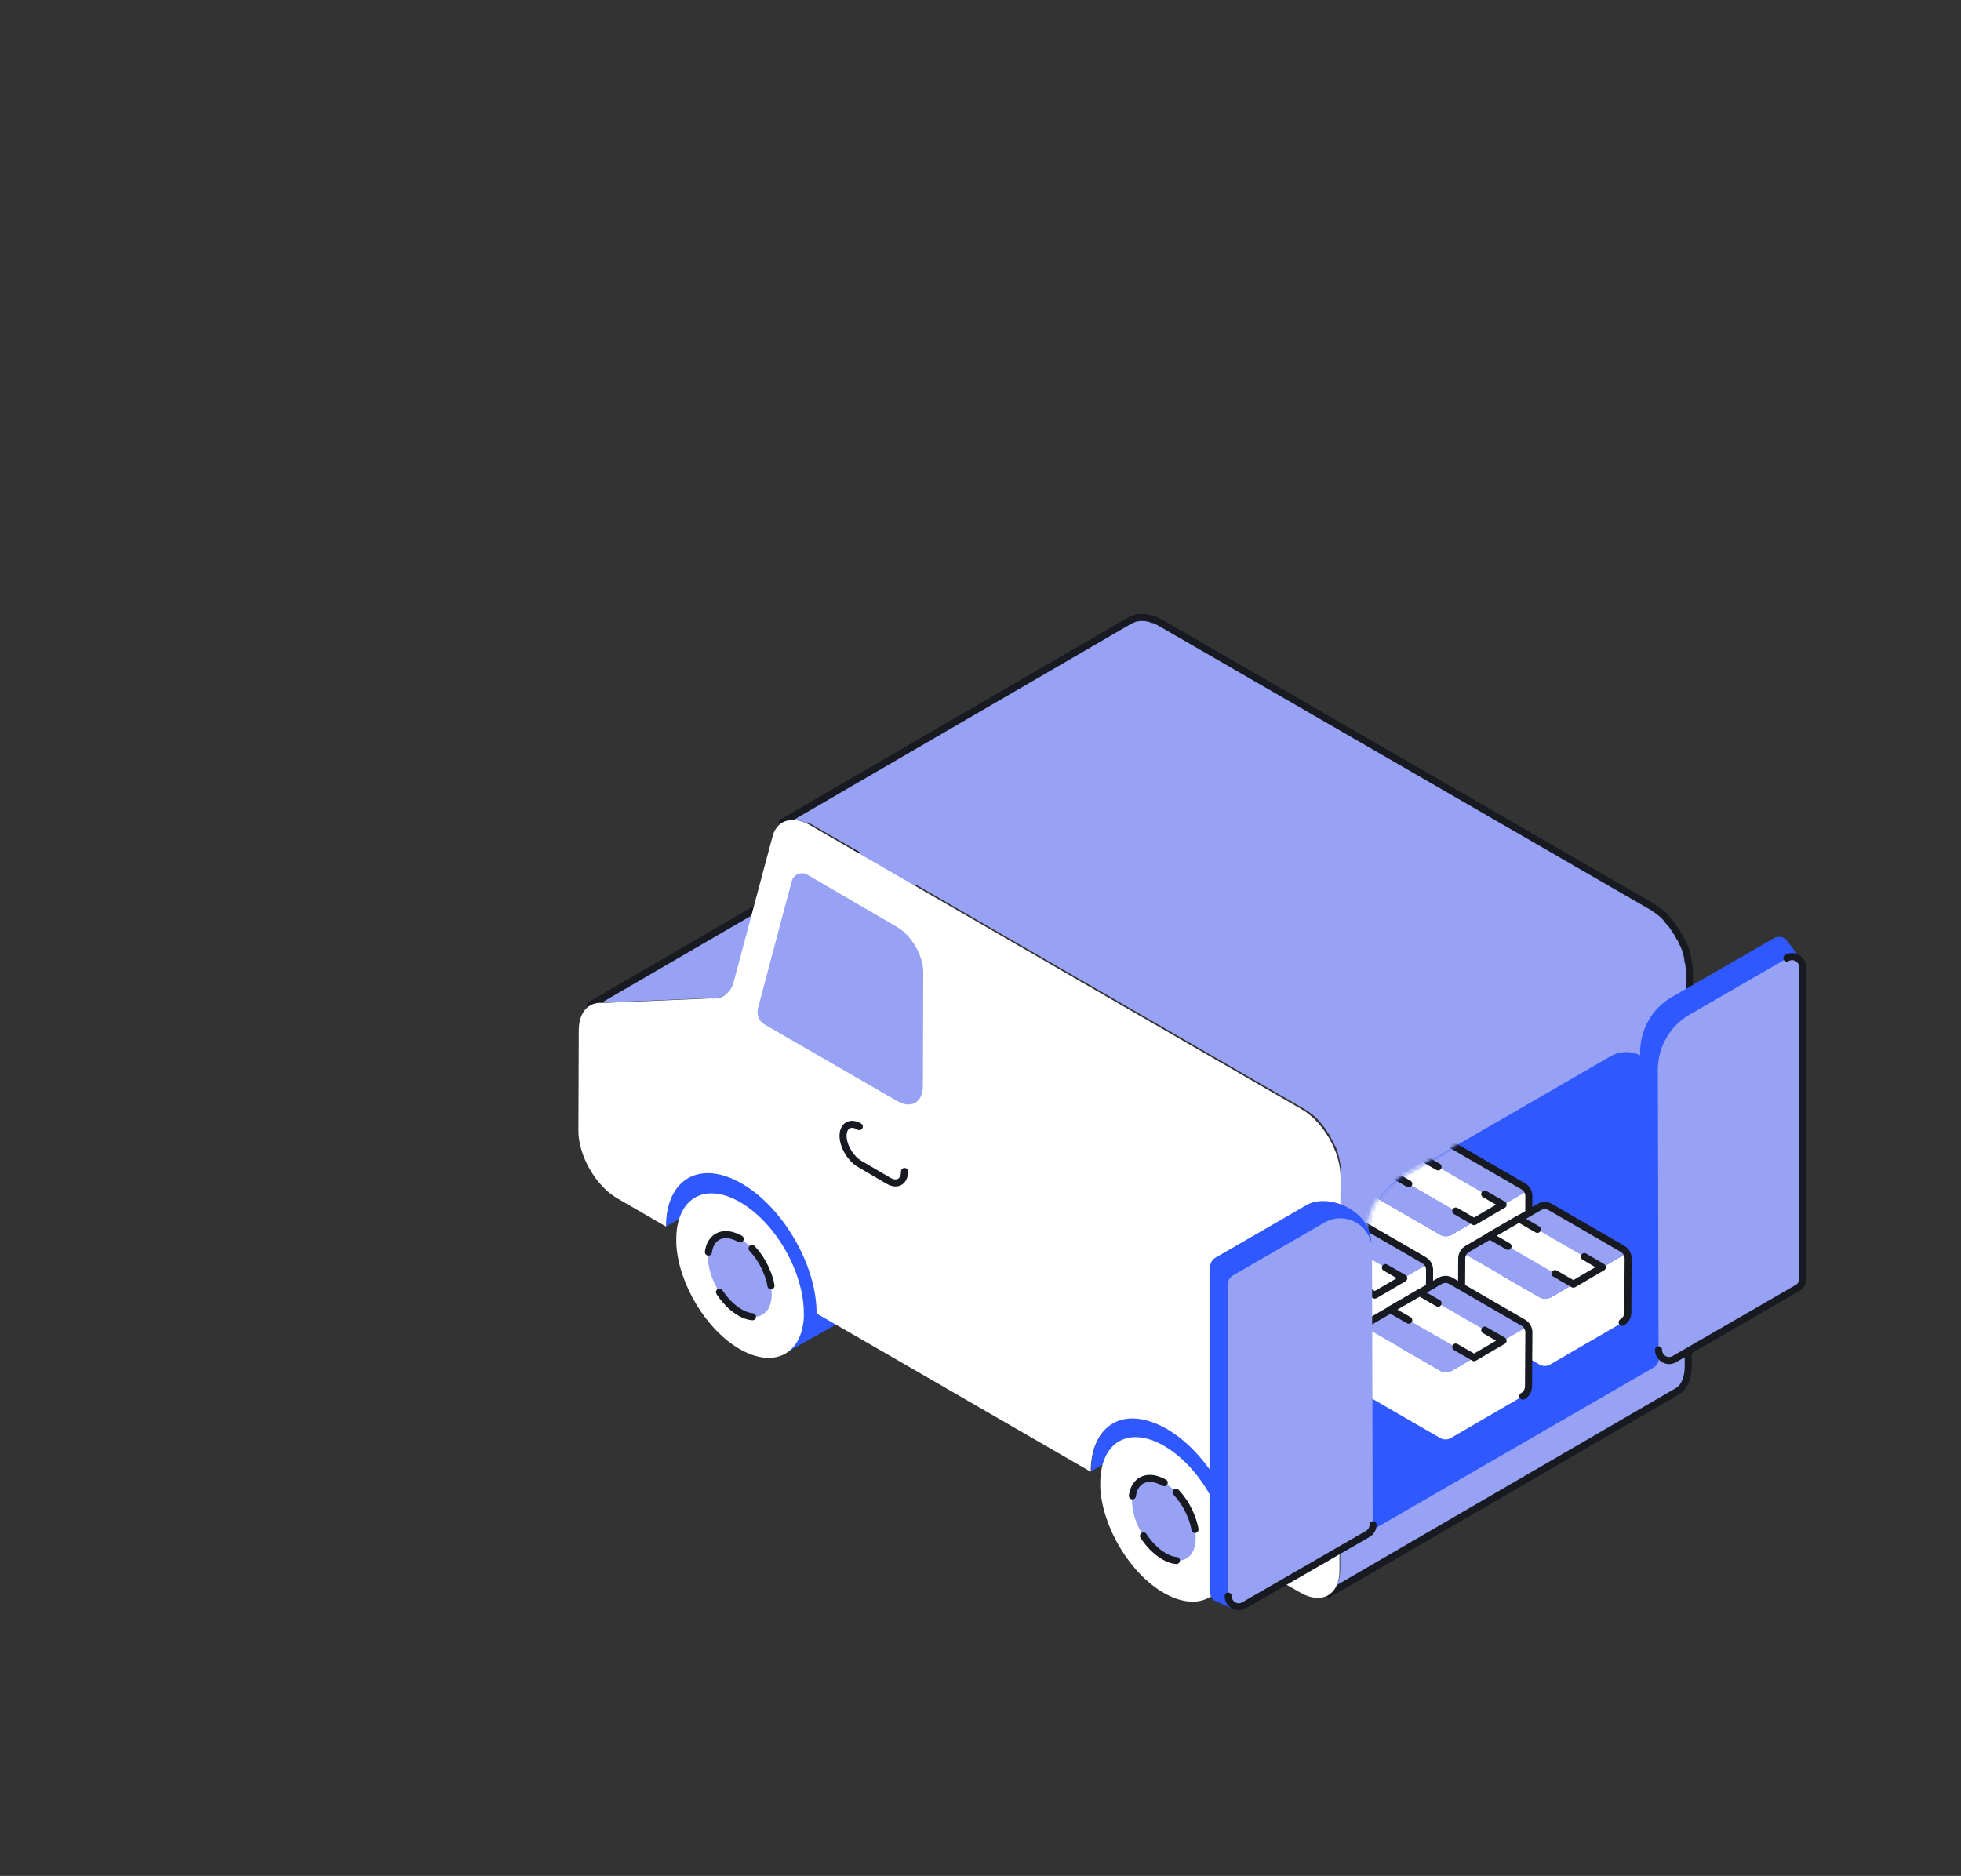 <svg width="555" height="531" viewBox="0 0 555 531" fill="none" xmlns="http://www.w3.org/2000/svg">
<rect x="0" y="0" width="555" height="531" fill="#333333" stroke="none"/>
<path d="M169.601 283.8C169.301 283.8 169.001 283.8 168.801 283.9C168.701 283.9 168.701 283.9 168.601 283.9C168.401 283.9 168.201 284 168.001 284.1C167.901 284.1 167.901 284.1 167.801 284.2C167.501 284.3 167.301 284.4 167.101 284.5L265.701 227.2C265.701 227.2 265.701 227.2 265.801 227.2C266.001 227.1 266.201 227 266.401 226.9H266.501C266.601 226.9 266.601 226.9 266.701 226.8C266.801 226.8 266.901 226.7 267.001 226.7C267.101 226.7 267.201 226.6 267.401 226.6C267.501 226.6 267.501 226.6 267.601 226.6H267.701C267.901 226.6 268.101 226.5 268.401 226.5H268.501C268.601 226.5 268.601 226.5 268.701 226.5C268.801 226.5 269.001 226.5 269.101 226.5C269.201 226.5 269.401 226.5 269.501 226.5L300.101 225.2C300.401 225.2 300.701 225.2 300.901 225.2C301.001 225.2 301.001 225.2 301.101 225.2C301.401 225.2 301.701 225.2 301.901 225.1C302.001 225.1 302.001 225.1 302.101 225.1C302.301 225.1 302.501 225 302.701 224.9C302.801 224.9 302.801 224.9 302.901 224.8C303.201 224.7 303.401 224.6 303.601 224.5L205.001 281.8C205.001 281.8 205.001 281.8 204.901 281.8C204.701 281.9 204.501 282 204.301 282.1H204.201C204.101 282.1 204.101 282.1 204.001 282.2C203.901 282.2 203.801 282.3 203.701 282.3C203.601 282.3 203.501 282.4 203.301 282.4C203.201 282.4 203.201 282.4 203.101 282.4C203.101 282.4 203.101 282.4 203.001 282.4C202.801 282.4 202.601 282.5 202.401 282.5H202.301C202.201 282.5 202.201 282.5 202.101 282.5C202.001 282.5 201.901 282.5 201.701 282.5C201.501 282.5 201.401 282.5 201.201 282.5L170.601 283.8C170.301 283.8 170.001 283.8 169.801 283.8C169.701 283.8 169.601 283.8 169.601 283.8Z" fill="#98A2F4"/>
<path d="M169.601 283.8C169.301 283.8 169.001 283.8 168.801 283.9C168.701 283.9 168.701 283.9 168.601 283.9C168.401 283.9 168.201 284 168.001 284.1C167.901 284.1 167.901 284.1 167.801 284.2C167.501 284.3 167.301 284.4 167.101 284.5L265.701 227.2C265.701 227.2 265.701 227.2 265.801 227.2C266.001 227.1 266.201 227 266.401 226.9H266.501C266.601 226.9 266.601 226.9 266.701 226.8" fill="#98A2F4"/>
<path d="M169.601 283.8C169.301 283.8 169.001 283.8 168.801 283.9C168.701 283.9 168.701 283.9 168.601 283.9C168.401 283.9 168.201 284 168.001 284.1C167.901 284.1 167.901 284.1 167.801 284.2C167.501 284.3 167.301 284.4 167.101 284.5L265.701 227.2C265.701 227.2 265.701 227.2 265.801 227.2C266.001 227.1 266.201 227 266.401 226.9H266.501C266.601 226.9 266.601 226.9 266.701 226.8" stroke="#171A21" stroke-width="2" stroke-miterlimit="10" stroke-linecap="round" stroke-linejoin="round"/>
<path d="M189.2 341.4C189.4 340.7 189.6 340.1 189.8 339.5C190.4 338 191.2 336.7 192.1 335.6C192.9 334.7 193.7 334 194.7 333.5L293.3 276.2C290.9 277.6 289.1 280 288.1 283.2C287.5 285.1 287.1 287.4 287.1 289.9L188.5 347.2C188.5 345 188.8 343.1 189.2 341.4Z" fill="#2F58FF"/>
<path d="M315.1 402.8L413.7 345.5C410.9 347.1 409 349.9 408.1 353.6C407.7 355.3 407.4 357.2 407.4 359.2L308.8 416.5C308.8 412 309.9 408.3 311.9 405.7C312.7 404.5 313.8 403.5 315.1 402.8Z" fill="#2F58FF"/>
<path d="M222.8 382.7L248.4 368.3L221 325.3L197.4 338.6L222.8 382.7Z" fill="#2F58FF"/>
<path d="M209.5 340.3C202.8 336.4 196.9 337.2 193.8 341.7C192.3 343.9 191.4 346.9 191.4 350.7C191.4 351.2 191.4 351.6 191.4 352.1C192 363.3 199.8 376.4 209.4 381.9C219 387.4 226.9 383.4 227.5 372.9C227.5 372.5 227.5 372 227.5 371.6C227.5 367.8 226.6 363.8 225.1 359.8C222 351.7 216.2 344.2 209.5 340.3Z" fill="white"/>
<path d="M209.5 350.7C206.1 348.8 203.2 349.2 201.6 351.4C200.8 352.5 200.4 354 200.4 355.9C200.4 356.1 200.4 356.4 200.4 356.6C200.7 362.2 204.6 368.7 209.4 371.5C214.2 374.3 218.1 372.2 218.4 367C218.4 366.8 218.4 366.6 218.4 366.3C218.4 364.4 218 362.4 217.2 360.4C215.7 356.4 212.8 352.6 209.5 350.7Z" fill="#98A2F4" stroke="#171A21" stroke-width="2" stroke-miterlimit="10" stroke-linecap="round" stroke-linejoin="round" stroke-dasharray="12 12"/>
<path d="M342.8 451.7L368.4 437.3L341 394.3L317.4 407.6L342.8 451.7Z" fill="#2F58FF"/>
<path d="M329.5 409.3C322.8 405.4 316.9 406.2 313.8 410.7C312.3 412.9 311.4 415.9 311.4 419.7C311.4 420.2 311.4 420.6 311.4 421.1C312 432.3 319.8 445.4 329.4 450.9C339 456.4 346.9 452.4 347.5 441.9C347.5 441.5 347.5 441 347.5 440.6C347.5 436.8 346.6 432.8 345.1 428.8C342 420.7 336.2 413.2 329.5 409.3Z" fill="white"/>
<path d="M329.5 419.7C326.1 417.8 323.2 418.2 321.6 420.4C320.8 421.5 320.4 423 320.4 424.9C320.4 425.1 320.4 425.4 320.4 425.6C320.7 431.2 324.6 437.7 329.4 440.5C334.2 443.3 338.1 441.2 338.4 436C338.4 435.8 338.4 435.6 338.4 435.3C338.4 433.4 338 431.4 337.2 429.4C335.7 425.4 332.8 421.6 329.5 419.7Z" fill="#98A2F4" stroke="#171A21" stroke-width="2" stroke-miterlimit="10" stroke-linecap="round" stroke-linejoin="round" stroke-dasharray="12 12"/>
<path d="M228 232.9C227.7 232.8 227.4 232.6 227.1 232.5C226.8 232.4 226.5 232.3 226.3 232.3C226.1 232.3 226 232.2 225.8 232.2C225.6 232.2 225.4 232.1 225.2 232.1C225.1 232.1 225 232.1 224.9 232.1C224.7 232.1 224.4 232.1 224.2 232.1C224.1 232.1 224.1 232.1 224 232.1C223.7 232.1 223.4 232.1 223.2 232.2C223.1 232.2 223.1 232.2 223 232.2C222.8 232.2 222.6 232.3 222.4 232.4C222.3 232.4 222.3 232.4 222.2 232.5C221.9 232.6 221.7 232.7 221.5 232.8L320.1 175.5C320.1 175.5 320.1 175.5 320.2 175.5C320.4 175.4 320.6 175.3 320.8 175.2H320.9C321 175.2 321 175.2 321.1 175.1C321.2 175.1 321.3 175 321.4 175C321.5 175 321.6 174.9 321.7 174.9C321.8 174.9 321.8 174.9 321.9 174.9H322C322.2 174.9 322.4 174.8 322.7 174.8C322.7 174.8 322.7 174.8 322.8 174.8C322.9 174.8 322.9 174.8 323 174.8C323.2 174.8 323.3 174.8 323.5 174.8C323.6 174.8 323.6 174.8 323.7 174.8C323.8 174.8 323.9 174.8 324 174.8C324.1 174.8 324.2 174.8 324.3 174.8C324.4 174.8 324.5 174.8 324.6 174.9C324.8 174.9 324.9 175 325.1 175C325.2 175 325.2 175 325.3 175C325.5 175.1 325.7 175.1 325.9 175.2C326.1 175.3 326.3 175.4 326.6 175.4C326.7 175.4 326.8 175.5 326.9 175.5C327 175.5 327.1 175.6 327.2 175.6C327.5 175.8 327.9 175.9 328.2 176.1L467.4 256.5C467.8 256.7 468.1 256.9 468.5 257.2C468.6 257.3 468.7 257.4 468.8 257.4C469 257.6 469.3 257.7 469.5 257.9C469.6 258 469.8 258.1 469.9 258.2C470.1 258.4 470.3 258.6 470.5 258.7C470.6 258.8 470.7 258.9 470.9 259C471 259.1 471.1 259.1 471.1 259.2C471.2 259.3 471.3 259.4 471.3 259.5C471.6 259.8 471.8 260 472 260.3C472.1 260.4 472.2 260.5 472.2 260.6C472.3 260.7 472.3 260.8 472.4 260.8C472.5 261 472.7 261.1 472.8 261.3C472.9 261.4 473 261.5 473.1 261.6C473.2 261.7 473.2 261.8 473.3 261.9C473.4 262 473.5 262.2 473.6 262.3C473.7 262.4 473.7 262.5 473.8 262.6C473.9 262.8 474 262.9 474.1 263.1C474.2 263.2 474.2 263.3 474.3 263.4L474.4 263.5C474.6 263.8 474.8 264.1 475 264.4C475 264.4 475 264.4 475 264.5C475 264.6 475.1 264.6 475.1 264.7C475.2 264.9 475.4 265.1 475.5 265.4C475.6 265.5 475.6 265.6 475.7 265.7C475.8 265.8 475.8 265.9 475.9 266C475.9 266.1 476 266.2 476 266.3C476.1 266.6 476.2 266.8 476.4 267.1C476.4 267.1 476.4 267.2 476.5 267.2C476.6 267.5 476.8 267.9 476.9 268.2C476.9 268.3 476.9 268.3 477 268.4C477 268.5 477.1 268.6 477.1 268.8C477.2 269 477.2 269.1 477.3 269.3C477.3 269.4 477.4 269.6 477.4 269.7C477.4 269.9 477.5 270 477.5 270.2C477.5 270.3 477.6 270.4 477.6 270.5C477.6 270.7 477.7 270.8 477.7 271C477.7 271.2 477.8 271.4 477.8 271.6C477.8 271.7 477.8 271.7 477.8 271.8C477.8 271.9 477.8 272.1 477.9 272.2C478 272.5 478 272.8 478.1 273.1C478.1 273.2 478.1 273.3 478.1 273.3C478.1 273.5 478.1 273.7 478.2 273.8C478.2 273.9 478.2 274.1 478.2 274.2C478.2 274.6 478.3 275 478.2 275.4L477.9 386.8C477.9 389 477.4 390.7 476.6 392.1C476.1 392.9 475.5 393.5 474.7 393.9L376.1 451.2C378.1 450 379.3 447.6 379.3 444.1L379.6 332.7C379.6 332.3 379.6 331.9 379.6 331.5C379.6 331.4 379.6 331.2 379.6 331.1C379.6 330.8 379.5 330.6 379.5 330.3C379.5 330 379.4 329.7 379.3 329.4C379.3 329.2 379.2 329 379.2 328.8C379.2 328.6 379.1 328.4 379.1 328.2C379 327.9 379 327.7 378.9 327.4C378.9 327.2 378.8 327.1 378.8 326.9C378.7 326.6 378.6 326.3 378.5 326C378.5 325.9 378.4 325.8 378.4 325.6C378.2 325.2 378.1 324.8 377.9 324.4C377.9 324.4 377.9 324.3 377.8 324.3C377.6 323.9 377.5 323.6 377.3 323.2C377.2 323.1 377.2 323 377.1 322.9C376.9 322.6 376.7 322.2 376.6 321.9C376.6 321.8 376.5 321.8 376.5 321.7C376.3 321.3 376 320.9 375.8 320.6C375.7 320.5 375.7 320.4 375.6 320.3C375.4 320 375.2 319.8 375.1 319.5C375 319.4 374.9 319.2 374.8 319.1C374.6 318.9 374.5 318.7 374.3 318.5C374.2 318.3 374 318.1 373.9 318C373.8 317.8 373.6 317.7 373.5 317.5C373.3 317.2 373 317 372.8 316.7C372.6 316.5 372.5 316.4 372.3 316.2C372.2 316.1 372.1 316 371.9 315.9C371.7 315.7 371.5 315.5 371.3 315.4C371.2 315.3 371 315.2 370.9 315.1C370.7 314.9 370.4 314.7 370.2 314.6C370.1 314.5 370 314.4 369.9 314.4C369.6 314.2 369.2 313.9 368.8 313.7L229.6 233.3C229.3 233.1 228.9 232.9 228.6 232.8C228.2 233 228.1 233 228 232.9Z" fill="#98A2F4"/>
<path d="M221.4 232.8L320 175.5C320 175.5 320 175.5 320.1 175.5C320.3 175.4 320.5 175.3 320.7 175.2H320.8C320.9 175.2 320.9 175.2 321 175.1C321.1 175.1 321.2 175 321.3 175C321.4 175 321.5 174.9 321.6 174.9C321.7 174.9 321.7 174.9 321.8 174.9H321.9C322.1 174.9 322.3 174.8 322.6 174.8C322.6 174.8 322.6 174.8 322.7 174.8C322.8 174.8 322.8 174.8 322.9 174.8C323.1 174.8 323.2 174.8 323.4 174.8C323.5 174.8 323.5 174.8 323.6 174.8C323.7 174.8 323.8 174.8 323.9 174.8C324 174.8 324.1 174.8 324.2 174.8C324.3 174.8 324.4 174.8 324.5 174.9C324.7 174.9 324.8 175 325 175C325.1 175 325.1 175 325.2 175C325.4 175.1 325.6 175.1 325.8 175.2C326 175.3 326.2 175.4 326.5 175.4C326.6 175.4 326.7 175.5 326.8 175.5C326.9 175.5 327 175.6 327.1 175.6C327.4 175.8 327.8 175.9 328.1 176.1L467.3 256.5C467.7 256.7 468 256.9 468.4 257.2C468.5 257.3 468.6 257.4 468.7 257.4C468.9 257.6 469.2 257.7 469.4 257.9C469.5 258 469.7 258.1 469.8 258.2C470 258.4 470.2 258.6 470.4 258.7C470.5 258.8 470.6 258.9 470.8 259C470.9 259.1 471 259.1 471 259.2C471.1 259.3 471.2 259.4 471.2 259.5C471.5 259.8 471.7 260 471.9 260.3C472 260.4 472.1 260.5 472.1 260.6C472.2 260.7 472.2 260.8 472.3 260.8C472.4 261 472.6 261.1 472.7 261.3C472.8 261.4 472.9 261.5 473 261.6C473.1 261.7 473.1 261.8 473.2 261.9C473.3 262 473.4 262.2 473.5 262.3C473.6 262.4 473.6 262.5 473.7 262.6C473.8 262.8 473.9 262.9 474 263.1C474.1 263.2 474.1 263.3 474.2 263.4L474.3 263.5C474.5 263.8 474.7 264.1 474.9 264.4C474.9 264.4 474.9 264.4 474.9 264.5C474.9 264.6 475 264.6 475 264.7C475.1 264.9 475.3 265.1 475.4 265.4C475.5 265.5 475.5 265.6 475.6 265.7C475.7 265.8 475.7 265.9 475.8 266C475.8 266.1 475.9 266.2 475.9 266.3C476 266.6 476.1 266.8 476.3 267.1C476.3 267.1 476.3 267.2 476.4 267.2C476.5 267.5 476.7 267.9 476.8 268.2C476.8 268.3 476.8 268.3 476.9 268.4C476.9 268.5 477 268.6 477 268.8C477.1 269 477.1 269.1 477.2 269.3C477.2 269.4 477.3 269.6 477.3 269.7C477.3 269.9 477.4 270 477.4 270.2C477.4 270.3 477.5 270.4 477.5 270.5C477.5 270.7 477.6 270.8 477.6 271C477.6 271.2 477.7 271.4 477.7 271.6C477.7 271.7 477.7 271.7 477.7 271.8C477.7 271.9 477.7 272.1 477.8 272.2C477.9 272.5 477.9 272.8 478 273.1C478 273.2 478 273.3 478 273.3C478 273.5 478 273.7 478.1 273.8C478.1 273.9 478.1 274.1 478.1 274.2C478.1 274.6 478.2 275 478.1 275.4L477.8 386.8C477.8 389 477.3 390.7 476.5 392.1C476 392.9 475.4 393.5 474.6 393.9L376 451.2" stroke="#171A21" stroke-width="2" stroke-miterlimit="10" stroke-linecap="round" stroke-linejoin="round"/>
<path d="M229.3 233.6C224.6 230.9 220.3 231.9 218.8 236.2L215.5 248.5L207.5 278.5C206.5 281.3 204.2 282.9 201.2 282.6L170.6 283.9C166.5 283.5 163.8 286.6 163.8 291.7L163.7 320.1C163.7 327.1 168.6 335.7 174.7 339.2L188.5 347.2C188.5 333.7 198.1 328.2 209.9 335C221.7 341.8 231.2 358.3 231.1 371.8L254 385L308.7 416.6C308.7 410.1 311 405.2 315 402.9C319 400.6 324.4 401.2 330.1 404.4C341.9 411.2 351.4 427.7 351.3 441.2L368 450.8C374.1 454.3 379.1 451.5 379.1 444.5L379.4 333.1C379.4 326.1 374.5 317.5 368.4 314L229.3 233.6Z" fill="white"/>
<path d="M253.9 262.4C258 264.8 261.3 270.5 261.3 275.2L261.2 307.4C261.2 312.1 257.9 314 253.8 311.6L216.4 290C214.8 289.1 214.1 287.3 214.5 285.5L221.3 259.8L224.1 249.4C224.6 247.5 226.8 246.6 228.5 247.6L253.9 262.4Z" fill="#98A2F4"/>
<path d="M256.001 331.6C256.001 334.5 253.901 335.7 251.401 334.2L243.201 329.4C240.701 327.9 238.601 324.4 238.601 321.5C238.601 318.6 240.701 317.4 243.201 318.9" fill="white"/>
<path d="M256.001 331.6C256.001 334.5 253.901 335.7 251.401 334.2L243.201 329.4C240.701 327.9 238.601 324.4 238.601 321.5C238.601 318.6 240.701 317.4 243.201 318.9" stroke="#171A21" stroke-width="2" stroke-miterlimit="10" stroke-linecap="round" stroke-linejoin="round"/>
<path d="M469.3 306.8L469.5 384.5C469.5 385.6 468.9 386.6 468 387.1L387.7 433.5L387.5 348.9C387.5 342.5 390.9 336.5 396.5 333.3L455.8 299C461.8 295.6 469.3 299.9 469.3 306.8Z" fill="#2F58FF"/>
<mask id="mask0" mask-type="alpha" maskUnits="userSpaceOnUse" x="387" y="298" width="82" height="136">
<path d="M468.8 306.988L469 384.688C469 385.788 468.4 386.788 467.5 387.288L387.2 433.688L387 349.088C387 342.688 390.4 336.688 396 333.488L455.3 299.188C461.3 295.788 468.8 300.088 468.8 306.988Z" fill="#3359FD"/>
</mask>
<g mask="url(#mask0)">
<path d="M407.6 349.5L386.8 337.5C386.3 337.2 385.6 337.6 385.6 338.2L385.5 353.9C385.5 355.1 386.1 356.1 387.1 356.7L407.5 368.5C408.5 369.1 409.7 369.1 410.7 368.5L431 356.7C432 356.1 432.6 355.1 432.6 353.9L432.7 338.2C432.7 337.6 432 337.2 431.5 337.5L410.9 349.5C409.8 350.1 408.6 350.1 407.6 349.5Z" fill="white"/>
<path d="M431.5 337.5L410.8 349.5C409.8 350.1 408.6 350.1 407.6 349.5L386.8 337.5C386.3 337.2 386.3 336.4 386.8 336.1L407.5 324.1C408.5 323.5 409.7 323.5 410.7 324.1L431.5 336.1C432 336.4 432 337.2 431.5 337.5Z" fill="#98A2F4"/>
<path d="M431 356.6C432 356 432.6 355 432.6 353.8L432.7 338.6C432.7 337.4 432.1 336.4 431.1 335.8L410.7 324C409.7 323.4 408.5 323.4 407.5 324L387.2 335.8C386.2 336.4 385.6 337.4 385.6 338.6L385.5 353.8C385.5 355 386.1 356 387.1 356.6" stroke="#171A21" stroke-width="2" stroke-miterlimit="10" stroke-linecap="round" stroke-linejoin="round"/>
<path d="M393.5 332.1L417.2 345.8L425.4 341L401.8 327.3L393.5 332.1Z" fill="white"/>
<path d="M407 330.3L401.8 327.3L393.5 332.1L398.7 335.1" stroke="#171A21" stroke-width="2" stroke-linecap="round" stroke-linejoin="round"/>
<path d="M412 342.8L417.2 345.8L425.4 341L420.2 338" stroke="#171A21" stroke-width="2" stroke-linecap="round" stroke-linejoin="round"/>
<path d="M379.4 370.3L358.6 358.3C358.1 358 357.4 358.4 357.4 359L357.3 374.7C357.3 375.9 357.9 376.9 358.9 377.5L379.3 389.3C380.3 389.9 381.5 389.9 382.5 389.3L402.8 377.5C403.8 376.9 404.4 375.9 404.4 374.7L404.5 359C404.5 358.4 403.8 358 403.3 358.3L382.7 370.3C381.7 370.9 380.4 370.9 379.4 370.3Z" fill="white"/>
<path d="M403.3 358.3L382.6 370.3C381.6 370.9 380.4 370.9 379.4 370.3L358.6 358.3C358.1 358 358.1 357.2 358.6 356.9L379.3 344.9C380.3 344.3 381.5 344.3 382.5 344.9L403.3 356.9C403.9 357.2 403.9 358 403.3 358.3Z" fill="#98A2F4"/>
<path d="M402.9 377.5C403.9 376.9 404.5 375.9 404.5 374.7L404.6 359.5C404.6 358.3 404 357.3 403 356.7L382.6 344.9C381.6 344.3 380.4 344.3 379.4 344.9L359 356.7C358 357.3 357.4 358.3 357.4 359.5L357.3 374.7C357.3 375.9 357.9 376.9 358.9 377.5" stroke="#171A21" stroke-width="2" stroke-miterlimit="10" stroke-linecap="round" stroke-linejoin="round"/>
<path d="M365.399 353L389.099 366.6L397.299 361.8L373.699 348.2L365.399 353Z" fill="white"/>
<path d="M383.899 363.6L389.099 366.6L397.299 361.8L392.099 358.8" stroke="#171A21" stroke-width="2" stroke-linecap="round" stroke-linejoin="round"/>
<path d="M435.7 367.2L414.9 355.2C414.4 354.9 413.7 355.3 413.7 355.9L413.6 371.6C413.6 372.8 414.2 373.8 415.2 374.4L435.6 386.2C436.6 386.8 437.8 386.8 438.8 386.2L459.1 374.4C460.1 373.8 460.7 372.8 460.7 371.6L460.8 355.9C460.8 355.3 460.1 354.9 459.6 355.2L439 367.2C437.9 367.8 436.7 367.8 435.7 367.2Z" fill="white"/>
<path d="M459.599 355.2L438.899 367.2C437.899 367.8 436.699 367.8 435.699 367.2L414.899 355.2C414.399 354.9 414.399 354.1 414.899 353.8L435.599 341.8C436.599 341.2 437.799 341.2 438.799 341.8L459.599 353.8C460.099 354.1 460.099 354.9 459.599 355.2Z" fill="#98A2F4"/>
<path d="M459.1 374.3C460.1 373.7 460.7 372.7 460.7 371.5L460.8 356.3C460.8 355.1 460.2 354.1 459.2 353.5L438.8 341.7C437.8 341.1 436.6 341.1 435.6 341.7L415.3 353.5C414.3 354.1 413.7 355.1 413.7 356.3L413.6 371.5C413.6 372.7 414.2 373.7 415.2 374.3" stroke="#171A21" stroke-width="2" stroke-miterlimit="10" stroke-linecap="round" stroke-linejoin="round"/>
<path d="M421.6 349.8L445.3 363.5L453.5 358.7L429.9 345L421.6 349.8Z" fill="white"/>
<path d="M435.1 348L429.9 345L421.6 349.8L426.8 352.8" stroke="#171A21" stroke-width="2" stroke-linecap="round" stroke-linejoin="round"/>
<path d="M440.1 360.5L445.3 363.5L453.5 358.7L448.4 355.7" stroke="#171A21" stroke-width="2" stroke-linecap="round" stroke-linejoin="round"/>
<path d="M407.6 388L386.8 376C386.3 375.7 385.6 376.1 385.6 376.7L385.5 392.4C385.5 393.6 386.1 394.6 387.1 395.2L407.5 407C408.5 407.6 409.7 407.6 410.7 407L431 395.2C432 394.6 432.6 393.6 432.6 392.4L432.7 376.7C432.7 376.1 432 375.7 431.5 376L410.9 388C409.8 388.6 408.6 388.6 407.6 388Z" fill="white"/>
<path d="M431.5 376L410.8 388C409.8 388.6 408.6 388.6 407.6 388L386.8 376C386.3 375.7 386.3 374.9 386.8 374.6L407.5 362.6C408.5 362 409.7 362 410.7 362.6L431.5 374.6C432 374.9 432 375.7 431.5 376Z" fill="#98A2F4"/>
<path d="M431 395.2C432 394.6 432.6 393.6 432.6 392.4L432.7 377.2C432.7 376 432.1 375 431.1 374.4L410.7 362.6C409.7 362 408.5 362 407.5 362.6L387.2 374.4C386.2 375 385.6 376 385.6 377.2L385.5 392.4C385.5 393.6 386.1 394.6 387.1 395.2" stroke="#171A21" stroke-width="2" stroke-miterlimit="10" stroke-linecap="round" stroke-linejoin="round"/>
<path d="M393.5 370.7L417.2 384.3L425.4 379.5L401.8 365.9L393.5 370.7Z" fill="white"/>
<path d="M407 368.9L401.8 365.9L393.5 370.7L398.7 373.7" stroke="#171A21" stroke-width="2" stroke-linecap="round" stroke-linejoin="round"/>
<path d="M412 381.3L417.2 384.3L425.4 379.5L420.2 376.5" stroke="#171A21" stroke-width="2" stroke-linecap="round" stroke-linejoin="round"/>
</g>
<path d="M464.2 297.8C464.2 291.4 467.6 285.4 473.2 282.2L502 265.6C503.2 264.9 504.7 265.1 505.6 266.1L510.2 272.1L472.5 385.2L465.4 383.3C464.8 382.7 464.5 382 464.5 381.2L464.2 297.8Z" fill="#2F58FF"/>
<path d="M469.2 302.8C469.2 296.4 472.6 290.4 478.2 287.2L505.7 271.3C507.7 270.1 510.2 271.6 510.2 273.9V362C510.2 363.1 509.6 364.1 508.7 364.6L473.9 384.7C471.9 385.9 469.4 384.4 469.4 382.1L469.2 302.8Z" fill="#98A2F4"/>
<path d="M505.7 271.2C507.7 270 510.2 271.5 510.2 273.8V362C510.2 363.1 509.6 364.1 508.7 364.6L473.9 384.7C471.9 385.9 469.4 384.4 469.4 382.1" stroke="#171A21" stroke-width="2" stroke-miterlimit="10" stroke-linecap="round" stroke-linejoin="round"/>
<path d="M369.8 341.1C375.8 337.6 388.1 342.5 388.1 352L349.7 455.8L343.4 452.9C342.8 452.3 342.5 451.6 342.5 450.8V358.6C342.5 357.5 343.1 356.5 344 356L369.8 341.1Z" fill="#2F58FF"/>
<path d="M374.8 346.1C380.8 342.6 388.3 346.9 388.3 353.9L388.5 431.6C388.5 432.7 387.9 433.7 387 434.2L352 454.4C350 455.6 347.5 454.1 347.5 451.8V363.6C347.5 362.5 348.1 361.5 349 361L374.8 346.1Z" fill="#98A2F4"/>
<path d="M388.601 431.6C388.601 432.7 388.001 433.7 387.101 434.2L352.101 454.4C350.101 455.6 347.601 454.1 347.601 451.8" stroke="#171A21" stroke-width="2" stroke-miterlimit="10" stroke-linecap="round" stroke-linejoin="round"/>
</svg>
